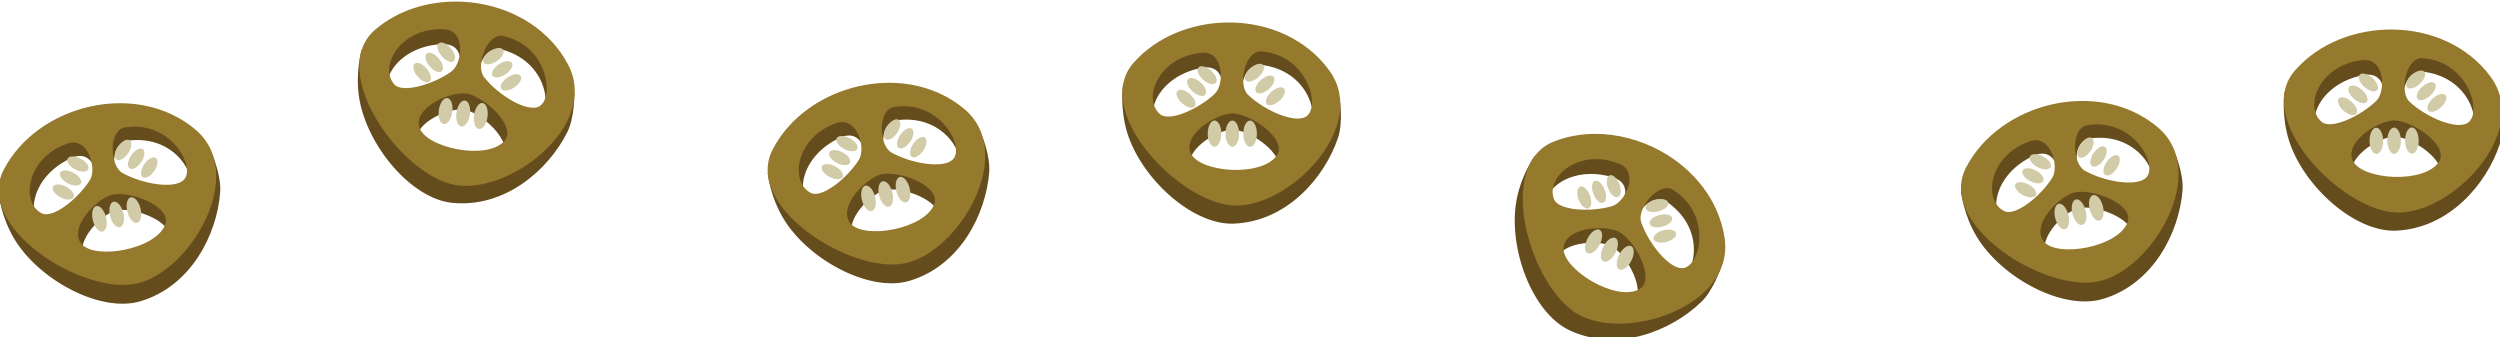 <?xml version="1.0" encoding="UTF-8" standalone="no"?>
<svg
   xmlns:dc="http://purl.org/dc/elements/1.1/"
   xmlns:cc="http://creativecommons.org/ns#"
   xmlns:rdf="http://www.w3.org/1999/02/22-rdf-syntax-ns#"
   xmlns:svg="http://www.w3.org/2000/svg"
   xmlns="http://www.w3.org/2000/svg"
   id="svg8"
   version="1.1"
   viewBox="0 0 114.82 15.5"
   height="58.583"
   width="433.966">
  <defs
     id="defs2" />
  <g
     transform="translate(40.023,-216.301)"
     id="layer1">
    <path
       id="path5245"
       transform="matrix(0.265,0,0,0.265,0,170)"
       d="m -72.15,177.562 c -5.72,0.149 -12.267,2.388 -16.211,5.822 0,0 -1.142,3.879 -0.408,8.375 1.333,8.17 8.973,17.405 16.119,18.117 9.109,0.907 16.628,-5.666 19.922,-12.211 1.328,-2.639 1.236,-6.77 1.236,-6.77 -3.121,-5.991 -10.524,-12.028 -16.871,-13.092 h -0.002 c -1.19,-0.2 -2.465,-0.276 -3.785,-0.242 z m 134.793,3.561 c -6.433,-0.185 -14.815,3.414 -19.045,8.266 0,0 -0.6,3.998 0.742,8.352 2.44,7.911 11.273,16.013 18.449,15.74 9.148,-0.348 15.693,-7.89 18.061,-14.824 0.954,-2.796 0.299,-6.875 0.299,-6.875 -3.912,-5.507 -12.073,-10.474 -18.506,-10.658 z m 201.199,1.217 c -6.434,-0.124 -14.783,3.556 -18.967,8.447 0,0 -0.562,4.003 0.822,8.344 2.515,7.887 11.424,15.906 18.598,15.564 9.144,-0.436 15.619,-8.037 17.92,-14.994 0.928,-2.805 0.232,-6.879 0.232,-6.879 -3.964,-5.469 -12.171,-10.359 -18.605,-10.482 z m -338.215,0.033 c 4.755,-0.186 3.11,6.063 1.172,7.48 -3.089,2.26 -8.471,3.912 -9.889,2.273 -2.755,-3.184 1.128,-9.458 8.717,-9.754 z m 9.852,0.861 c 0.231,0.017 0.473,0.062 0.727,0.137 8.27,2.443 8.557,11.335 5.693,12.65 -2.081,0.956 -6.925,-1.996 -9.414,-5.199 -1.464,-1.884 -0.473,-7.837 2.994,-7.588 z m 131.715,2.742 c 0.231,-0.015 0.477,-0.004 0.738,0.035 8.527,1.288 10.03,10.056 7.373,11.752 -1.93,1.232 -7.135,-1.03 -10.039,-3.861 -1.708,-1.666 -1.541,-7.698 1.928,-7.926 z m -9.062,0.422 c 3.769,0.023 2.989,5.757 1.371,7.322 -2.75,2.661 -7.858,5.036 -9.486,3.607 -3.165,-2.777 -0.176,-9.523 7.301,-10.855 0.293,-0.052 0.563,-0.076 0.814,-0.074 z m 210.307,0.752 c 0.231,-0.017 0.477,-0.01 0.738,0.027 8.538,1.206 10.125,9.961 7.484,11.682 -1.918,1.25 -7.143,-0.962 -10.074,-3.766 -1.724,-1.649 -1.615,-7.682 1.852,-7.943 z m -9.059,0.508 c 3.769,-0.013 3.044,5.728 1.441,7.309 -2.725,2.687 -7.809,5.11 -9.451,3.697 -3.192,-2.747 -0.268,-9.52 7.195,-10.924 0.292,-0.055 0.563,-0.081 0.814,-0.082 z M 2.232,191.715 c -1.333,-0.015 -2.612,0.101 -3.789,0.365 -6.28,1.407 -13.515,6.962 -16.418,12.707 0,0 0.405,4.022 2.779,7.91 4.315,7.065 14.872,12.739 21.76,10.705 8.779,-2.594 13.264,-11.516 13.848,-18.82 0.235,-2.945 -1.406,-6.738 -1.406,-6.738 -4.183,-3.552 -10.997,-6.066 -16.773,-6.129 z m -73.109,1.98 c 3.008,0.165 9.132,5.735 6.867,8.381 -3.033,3.543 -13.724,1.263 -14.76,-2.4 -0.934,-3.306 4.885,-6.144 7.893,-5.98 z m 279.928,1.164 c -1.333,-0.015 -2.612,0.101 -3.789,0.365 -6.28,1.407 -13.515,6.964 -16.418,12.709 0,0 0.405,4.022 2.779,7.91 4.315,7.065 14.874,12.738 21.762,10.703 8.779,-2.594 13.262,-11.514 13.846,-18.818 0.235,-2.945 -1.406,-6.738 -1.406,-6.738 -4.183,-3.552 -10.997,-6.068 -16.773,-6.131 z m -340.104,0.393 c -1.333,-0.015 -2.612,0.101 -3.789,0.365 -6.28,1.407 -13.515,6.964 -16.418,12.709 0,0 0.403,4.022 2.777,7.91 4.315,7.065 14.874,12.739 21.762,10.705 8.779,-2.594 13.264,-11.516 13.848,-18.82 0.235,-2.945 -1.406,-6.738 -1.406,-6.738 -4.183,-3.552 -10.997,-6.068 -16.773,-6.131 z m 137.377,0.201 c 7.46,0.197 10.514,7.474 8.492,9.629 -1.567,1.67 -7.167,0.762 -10.68,-1.266 -2.204,-1.272 -3.566,-7.886 0.637,-8.305 0.536,-0.053 1.053,-0.072 1.551,-0.059 z m 56.006,1.754 c 3.002,-0.249 9.831,4.431 7.949,7.361 -2.519,3.925 -13.422,3.131 -14.949,-0.355 -1.378,-3.147 3.998,-6.757 7,-7.006 z m -66.266,1 c 3.046,-0.062 3.544,5.067 2.441,6.855 -2.009,3.257 -6.372,6.817 -8.303,5.834 -3.752,-1.911 -2.521,-9.185 4.396,-12.32 0.542,-0.246 1.03,-0.36 1.465,-0.369 z m 267.617,0.221 c 2.999,-0.277 9.873,4.337 8.02,7.285 -2.482,3.948 -13.393,3.257 -14.953,-0.215 -1.408,-3.134 3.934,-6.792 6.934,-7.07 z m -50.537,0.172 c 7.46,0.197 10.514,7.474 8.492,9.629 -1.567,1.67 -7.169,0.762 -10.682,-1.266 -2.204,-1.272 -3.564,-7.886 0.639,-8.305 0.536,-0.053 1.053,-0.072 1.551,-0.059 z m -340.105,0.393 c 7.46,0.197 10.514,7.474 8.492,9.629 -1.567,1.67 -7.167,0.762 -10.68,-1.266 -2.204,-1.272 -3.566,-7.886 0.637,-8.305 0.536,-0.053 1.053,-0.072 1.551,-0.059 z m 250.984,1.338 c -3.259,-0.065 -6.472,0.403 -9.088,1.445 0,0 -2.361,3.282 -3.156,7.768 -1.444,8.152 2.712,19.394 9.221,22.43 8.297,3.869 17.564,0.153 22.838,-4.934 2.127,-2.051 3.406,-5.98 3.406,-5.98 -0.964,-6.686 -5.954,-14.833 -11.592,-17.936 -3.171,-1.746 -7.438,-2.709 -11.629,-2.793 z m 78.859,1.023 c 3.046,-0.062 3.544,5.067 2.441,6.855 -2.009,3.257 -6.372,6.817 -8.303,5.834 -3.752,-1.911 -2.521,-9.185 4.396,-12.32 0.542,-0.246 1.03,-0.36 1.465,-0.369 z m -340.104,0.393 c 3.046,-0.062 3.544,5.067 2.441,6.855 -2.009,3.257 -6.372,6.817 -8.303,5.834 -3.752,-1.911 -2.521,-9.185 4.396,-12.32 0.542,-0.246 1.03,-0.36 1.465,-0.369 z m 261.805,3.121 c 1.216,-0.015 2.526,0.162 3.887,0.58 4.549,1.398 0.93,6.749 -1.367,7.445 -3.662,1.111 -9.29,0.892 -10.086,-1.123 -1.257,-3.182 2.296,-6.839 7.566,-6.902 z M 3.379,207.549 c 3.38,-0.067 9.211,2.478 8.248,5.369 -1.474,4.425 -12.236,6.342 -14.576,3.34 -2.112,-2.71 2.209,-7.532 5.057,-8.514 0.356,-0.123 0.789,-0.186 1.271,-0.195 z m 132.852,1.75 c 0.611,-0.045 1.25,0.125 1.893,0.588 6.996,5.041 4.327,13.528 1.189,13.822 -2.28,0.214 -5.876,-4.176 -7.166,-8.021 -0.657,-1.96 1.437,-6.194 4.084,-6.389 z m 73.967,1.396 c 3.38,-0.067 9.211,2.478 8.248,5.369 -1.474,4.425 -12.236,6.342 -14.576,3.34 -2.112,-2.71 2.209,-7.532 5.057,-8.514 0.356,-0.123 0.789,-0.186 1.271,-0.195 z m -340.104,0.393 c 3.38,-0.067 9.211,2.478 8.248,5.369 -1.474,4.425 -12.236,6.342 -14.576,3.34 -2.111,-2.71 2.207,-7.53 5.055,-8.514 0,0 0.002,0 0.002,0 0.356,-0.122 0.789,-0.186 1.271,-0.195 z m 254.555,5.703 c 1.281,-0.036 2.507,0.137 3.377,0.496 2.784,1.15 6.722,8.432 3.709,10.18 -4.034,2.34 -13.369,-3.347 -13.135,-7.146 0.146,-2.358 3.23,-3.45 6.049,-3.529 z"
       style="fill:#654c1d;fill-opacity:1;stroke:none;stroke-width:1.737px;stroke-linecap:butt;stroke-linejoin:miter;stroke-opacity:1" />
    <path
       id="path5159"
       transform="matrix(0.265,0,0,0.265,0,170)"
       d="m -74.576,182.09 a 2.011,1.042 49.782 0 0 -0.414,0.143 2.011,1.042 49.782 0 0 0.506,2.207 2.011,1.042 49.782 0 0 2.094,0.863 2.011,1.042 49.782 0 0 -0.504,-2.207 2.011,1.042 49.782 0 0 -1.553,-1 2.011,1.042 49.782 0 0 -0.129,-0.006 z m 9.967,0.951 a 1.042,2.011 56.176 0 0 -1.484,0.549 1.042,2.011 56.176 0 0 -1.09,1.986 1.042,2.011 56.176 0 0 2.25,-0.256 1.042,2.011 56.176 0 0 1.09,-1.984 1.042,2.011 56.176 0 0 -0.48,-0.279 1.042,2.011 56.176 0 0 -0.285,-0.016 z m -12.057,0.816 a 2.011,1.042 49.782 0 0 -0.412,0.141 2.011,1.042 49.782 0 0 0.504,2.209 2.011,1.042 49.782 0 0 2.094,0.863 2.011,1.042 49.782 0 0 -0.502,-2.209 2.011,1.042 49.782 0 0 -1.555,-0.998 v 0.002 a 2.011,1.042 49.782 0 0 -0.129,-0.008 z m 13.58,1.457 a 1.042,2.011 56.176 0 0 -1.484,0.549 1.042,2.011 56.176 0 0 -1.09,1.984 1.042,2.011 56.176 0 0 2.25,-0.254 1.042,2.011 56.176 0 0 1.09,-1.984 1.042,2.011 56.176 0 0 -0.48,-0.277 1.042,2.011 56.176 0 0 -0.285,-0.018 z m -15.67,0.311 a 2.011,1.042 49.782 0 0 -0.41,0.141 2.011,1.042 49.782 0 0 0.502,2.209 2.011,1.042 49.782 0 0 2.094,0.863 2.011,1.042 49.782 0 0 -0.502,-2.209 2.011,1.042 49.782 0 0 -1.555,-0.998 2.011,1.042 49.782 0 0 -0.129,-0.006 z m 146.119,0.148 a 1.042,2.011 48.306 0 0 -1.68,0.771 1.042,2.011 48.306 0 0 -0.809,2.115 1.042,2.011 48.306 0 0 2.195,-0.561 1.042,2.011 48.306 0 0 0.809,-2.115 1.042,2.011 48.306 0 0 -0.516,-0.211 z m -10.158,0.434 a 2.011,1.042 41.912 0 0 -0.518,0.209 2.011,1.042 41.912 0 0 0.801,2.117 2.011,1.042 41.912 0 0 2.193,0.57 2.011,1.042 41.912 0 0 -0.801,-2.119 2.011,1.042 41.912 0 0 -1.676,-0.777 z m 211.4,0.738 a 1.042,2.011 47.76 0 0 -1.672,0.787 1.042,2.011 47.76 0 0 -0.787,2.123 1.042,2.011 47.76 0 0 2.188,-0.582 1.042,2.011 47.76 0 0 0.789,-2.123 1.042,2.011 47.76 0 0 -0.518,-0.205 z m -10.154,0.531 a 2.011,1.042 41.366 0 0 -0.516,0.213 2.011,1.042 41.366 0 0 0.822,2.111 2.011,1.042 41.366 0 0 2.197,0.547 2.011,1.042 41.366 0 0 -0.82,-2.111 2.011,1.042 41.366 0 0 -1.684,-0.76 z m -320.014,0.111 a 1.042,2.011 56.176 0 0 -1.484,0.549 1.042,2.011 56.176 0 0 -1.092,1.986 1.042,2.011 56.176 0 0 2.252,-0.256 1.042,2.011 56.176 0 0 1.09,-1.984 1.042,2.011 56.176 0 0 -0.48,-0.279 v 0.002 a 1.042,2.011 56.176 0 0 -0.285,-0.018 z m 130.746,0.23 a 1.042,2.011 48.306 0 0 -1.68,0.768 1.042,2.011 48.306 0 0 -0.809,2.117 1.042,2.011 48.306 0 0 2.195,-0.561 1.042,2.011 48.306 0 0 0.809,-2.117 1.042,2.011 48.306 0 0 -0.516,-0.207 z m -13.807,0.426 v 0.002 a 2.011,1.042 41.912 0 0 -0.518,0.205 2.011,1.042 41.912 0 0 0.801,2.119 2.011,1.042 41.912 0 0 2.193,0.568 2.011,1.042 41.912 0 0 -0.801,-2.119 2.011,1.042 41.912 0 0 -1.676,-0.775 z m 215.068,0.729 a 1.042,2.011 47.76 0 0 -1.672,0.785 1.042,2.011 47.76 0 0 -0.789,2.123 1.042,2.011 47.76 0 0 2.189,-0.582 1.042,2.011 47.76 0 0 0.789,-2.123 1.042,2.011 47.76 0 0 -0.518,-0.203 z m -13.803,0.559 a 2.011,1.042 41.366 0 0 -0.516,0.211 2.011,1.042 41.366 0 0 0.822,2.111 2.011,1.042 41.366 0 0 2.197,0.547 2.011,1.042 41.366 0 0 -0.82,-2.111 2.011,1.042 41.366 0 0 -1.684,-0.758 z m -185.639,0.33 a 1.042,2.011 48.306 0 0 -1.68,0.77 1.042,2.011 48.306 0 0 -0.809,2.115 1.042,2.011 48.306 0 0 2.195,-0.561 1.042,2.011 48.306 0 0 0.809,-2.115 1.042,2.011 48.306 0 0 -0.516,-0.209 z m -17.455,0.42 a 2.011,1.042 41.912 0 0 -0.516,0.207 2.011,1.042 41.912 0 0 0.799,2.119 2.011,1.042 41.912 0 0 2.193,0.568 2.011,1.042 41.912 0 0 -0.801,-2.119 2.011,1.042 41.912 0 0 -1.676,-0.775 z m 218.736,0.717 a 1.042,2.011 47.76 0 0 -1.672,0.785 1.042,2.011 47.76 0 0 -0.789,2.125 1.042,2.011 47.76 0 0 2.189,-0.582 1.042,2.011 47.76 0 0 0.789,-2.123 1.042,2.011 47.76 0 0 -0.518,-0.205 z m -17.451,0.586 a 2.011,1.042 41.366 0 0 -0.514,0.213 2.011,1.042 41.366 0 0 0.82,2.111 2.011,1.042 41.366 0 0 2.197,0.547 2.011,1.042 41.366 0 0 -0.82,-2.111 2.011,1.042 41.366 0 0 -1.684,-0.76 z m -328.445,0.135 a 1.173,2.265 7.979 0 0 -1.359,2.086 1.173,2.265 7.979 0 0 0.848,2.406 1.173,2.265 7.979 0 0 1.475,-2.08 1.173,2.265 7.979 0 0 -0.846,-2.406 1.173,2.265 7.979 0 0 -0.117,-0.006 z m 3.051,0.428 a 1.173,2.265 7.979 0 0 -1.357,2.086 1.173,2.265 7.979 0 0 0.846,2.406 1.173,2.265 7.979 0 0 1.477,-2.08 1.173,2.265 7.979 0 0 -0.848,-2.406 1.173,2.265 7.979 0 0 -0.117,-0.006 z m 3.053,0.428 a 1.173,2.265 7.979 0 0 -1.357,2.086 1.173,2.265 7.979 0 0 0.846,2.406 1.173,2.265 7.979 0 0 1.477,-2.08 1.173,2.265 7.979 0 0 -0.848,-2.406 1.173,2.265 7.979 0 0 -0.117,-0.006 z m 71.92,2.826 a 1.042,2.011 34.03 0 0 -0.246,0.021 1.042,2.011 34.03 0 0 -1.438,1.16 1.042,2.011 34.03 0 0 -0.264,2.25 1.042,2.011 34.03 0 0 1.99,-1.084 1.042,2.011 34.03 0 0 0.262,-2.25 1.042,2.011 34.03 0 0 -0.305,-0.098 z m 55.057,0.213 a 1.173,2.265 0.109 0 0 -1.18,2.264 1.173,2.265 0.109 0 0 1.17,2.268 1.173,2.265 0.109 0 0 1.176,-2.262 1.173,2.265 0.109 0 0 -1.166,-2.27 z m 3.08,0.008 a 1.173,2.265 0.109 0 0 -1.178,2.264 1.173,2.265 0.109 0 0 1.168,2.268 1.173,2.265 0.109 0 0 1.178,-2.264 1.173,2.265 0.109 0 0 -1.168,-2.268 z m 3.082,0.008 a 1.173,2.265 0.109 0 0 -1.178,2.264 1.173,2.265 0.109 0 0 1.168,2.268 1.173,2.265 0.109 0 0 1.178,-2.264 1.173,2.265 0.109 0 0 -1.168,-2.268 z m 201.336,1.188 a 2.265,1.173 89.563 0 0 -1.154,2.273 2.265,1.173 89.563 0 0 1.188,2.256 2.265,1.173 89.563 0 0 1.156,-2.273 2.265,1.173 89.563 0 0 -1.189,-2.256 z m -3.082,0.021 a 2.265,1.173 89.563 0 0 -1.154,2.275 2.265,1.173 89.563 0 0 1.188,2.256 2.265,1.173 89.563 0 0 1.158,-2.273 2.265,1.173 89.563 0 0 -1.191,-2.258 z m -3.08,0.023 a 2.265,1.173 89.563 0 0 -1.156,2.273 2.265,1.173 89.563 0 0 1.189,2.258 2.265,1.173 89.563 0 0 1.156,-2.275 2.265,1.173 89.563 0 0 -1.189,-2.256 z m -254.127,0.07 a 1.042,2.011 34.03 0 0 -0.244,0.023 1.042,2.011 34.03 0 0 -1.438,1.158 1.042,2.011 34.03 0 0 -0.262,2.25 1.042,2.011 34.03 0 0 1.988,-1.084 1.042,2.011 34.03 0 0 0.262,-2.25 1.042,2.011 34.03 0 0 -0.307,-0.098 z m -11.859,1.365 a 2.011,1.042 27.636 0 0 -0.391,0.051 2.011,1.042 27.636 0 0 -0.451,0.33 2.011,1.042 27.636 0 0 1.301,1.855 2.011,1.042 27.636 0 0 2.264,0.01 2.011,1.042 27.636 0 0 -1.299,-1.855 2.011,1.042 27.636 0 0 -1.424,-0.391 z m 14.129,0.166 a 1.042,2.011 34.03 0 0 -0.246,0.021 1.042,2.011 34.03 0 0 -1.438,1.162 1.042,2.011 34.03 0 0 -0.262,2.248 1.042,2.011 34.03 0 0 1.988,-1.084 1.042,2.011 34.03 0 0 0.262,-2.248 1.042,2.011 34.03 0 0 -0.305,-0.1 z m 202.283,0.084 a 1.042,2.011 34.03 0 0 -0.246,0.021 1.042,2.011 34.03 0 0 -1.438,1.16 1.042,2.011 34.03 0 0 -0.262,2.25 1.042,2.011 34.03 0 0 1.988,-1.084 1.042,2.011 34.03 0 0 0.262,-2.25 1.042,2.011 34.03 0 0 -0.305,-0.098 z M -128.875,198.94 a 1.042,2.011 34.03 0 0 -0.246,0.021 1.042,2.011 34.03 0 0 -1.438,1.16 1.042,2.011 34.03 0 0 -0.262,2.25 1.042,2.011 34.03 0 0 1.988,-1.084 1.042,2.011 34.03 0 0 0.264,-2.25 1.042,2.011 34.03 0 0 -0.307,-0.098 z m 342.373,1.139 a 1.042,2.011 34.03 0 0 -0.246,0.023 1.042,2.011 34.03 0 0 -1.438,1.158 1.042,2.011 34.03 0 0 -0.262,2.25 1.042,2.011 34.03 0 0 1.988,-1.084 1.042,2.011 34.03 0 0 0.262,-2.25 1.042,2.011 34.03 0 0 -0.305,-0.098 z m -340.105,0.393 a 1.042,2.011 34.03 0 0 -0.244,0.023 1.042,2.011 34.03 0 0 -1.438,1.158 1.042,2.011 34.03 0 0 -0.264,2.25 1.042,2.011 34.03 0 0 1.99,-1.084 1.042,2.011 34.03 0 0 0.262,-2.25 1.042,2.011 34.03 0 0 -0.307,-0.098 z m 120.156,0.252 a 2.011,1.042 27.636 0 0 -0.391,0.051 2.011,1.042 27.636 0 0 -0.451,0.326 2.011,1.042 27.636 0 0 1.299,1.855 2.011,1.042 27.636 0 0 2.266,0.012 2.011,1.042 27.636 0 0 -1.299,-1.855 2.011,1.042 27.636 0 0 -1.424,-0.389 z m 208.088,0.721 a 2.011,1.042 27.636 0 0 -0.391,0.051 2.011,1.042 27.636 0 0 -0.451,0.328 2.011,1.042 27.636 0 0 1.301,1.855 2.011,1.042 27.636 0 0 2.264,0.012 2.011,1.042 27.636 0 0 -1.297,-1.855 2.011,1.042 27.636 0 0 -1.426,-0.391 z m 14.129,0.166 a 1.042,2.011 34.03 0 0 -0.246,0.021 1.042,2.011 34.03 0 0 -1.438,1.16 1.042,2.011 34.03 0 0 -0.262,2.25 1.042,2.011 34.03 0 0 1.988,-1.084 1.042,2.011 34.03 0 0 0.262,-2.25 1.042,2.011 34.03 0 0 -0.305,-0.098 z m -354.232,0.227 a 2.011,1.042 27.636 0 0 -0.393,0.051 2.011,1.042 27.636 0 0 -0.449,0.328 2.011,1.042 27.636 0 0 1.299,1.855 2.011,1.042 27.636 0 0 2.266,0.012 2.011,1.042 27.636 0 0 -1.299,-1.855 2.011,1.042 27.636 0 0 -1.424,-0.391 z m 14.129,0.166 a 1.042,2.011 34.03 0 0 -0.246,0.021 1.042,2.011 34.03 0 0 -1.438,1.16 1.042,2.011 34.03 0 0 -0.262,2.25 1.042,2.011 34.03 0 0 1.988,-1.084 1.042,2.011 34.03 0 0 0.262,-2.25 1.042,2.011 34.03 0 0 -0.305,-0.098 z m 116.617,1.145 a 2.011,1.042 27.636 0 0 -0.391,0.051 2.011,1.042 27.636 0 0 -0.449,0.328 2.011,1.042 27.636 0 0 1.299,1.855 2.011,1.042 27.636 0 0 2.264,0.012 2.011,1.042 27.636 0 0 -1.299,-1.855 2.011,1.042 27.636 0 0 -1.424,-0.391 z m 208.088,0.723 a 2.011,1.042 27.636 0 0 -0.391,0.051 2.011,1.042 27.636 0 0 -0.451,0.326 2.011,1.042 27.636 0 0 1.301,1.855 2.011,1.042 27.636 0 0 2.264,0.012 2.011,1.042 27.636 0 0 -1.297,-1.855 2.011,1.042 27.636 0 0 -1.426,-0.389 z m -340.104,0.393 a 2.011,1.042 27.636 0 0 -0.391,0.051 2.011,1.042 27.636 0 0 -0.451,0.326 2.011,1.042 27.636 0 0 1.299,1.855 2.011,1.042 27.636 0 0 2.266,0.012 2.011,1.042 27.636 0 0 -1.299,-1.855 2.011,1.042 27.636 0 0 -1.424,-0.389 z m 267.881,0.811 a 2.011,1.042 69.097 0 0 -0.209,0.037 2.011,1.042 69.097 0 0 -0.254,2.25 2.011,1.042 69.097 0 0 1.691,1.508 2.011,1.042 69.097 0 0 0.256,-2.25 2.011,1.042 69.097 0 0 -1.137,-1.457 2.011,1.042 69.097 0 0 -0.348,-0.088 z M 5.117,205.381 a 2.265,1.173 75.833 0 0 -0.203,0.018 2.265,1.173 75.833 0 0 -0.582,2.482 2.265,1.173 75.833 0 0 1.691,1.91 2.265,1.173 75.833 0 0 0.584,-2.484 2.265,1.173 75.833 0 0 -1.49,-1.926 z m 120.471,0.668 a 2.011,1.042 69.097 0 0 -0.207,0.035 2.011,1.042 69.097 0 0 -0.254,2.252 2.011,1.042 69.097 0 0 1.689,1.508 2.011,1.042 69.097 0 0 0.256,-2.25 2.011,1.042 69.097 0 0 -1.137,-1.455 2.011,1.042 69.097 0 0 -0.348,-0.09 z m -123.459,0.086 a 2.265,1.173 75.833 0 0 -0.203,0.018 2.265,1.173 75.833 0 0 -0.582,2.482 2.265,1.173 75.833 0 0 1.691,1.91 2.265,1.173 75.833 0 0 0.584,-2.484 2.265,1.173 75.833 0 0 -1.49,-1.926 z m 196.969,0.158 a 2.011,1.042 27.636 0 0 -0.391,0.051 2.011,1.042 27.636 0 0 -0.449,0.328 2.011,1.042 27.636 0 0 1.299,1.855 2.011,1.042 27.636 0 0 2.264,0.012 2.011,1.042 27.636 0 0 -1.297,-1.855 2.011,1.042 27.636 0 0 -1.426,-0.391 z m -340.104,0.393 a 2.011,1.042 27.636 0 0 -0.391,0.051 2.011,1.042 27.636 0 0 -0.449,0.328 2.011,1.042 27.636 0 0 1.299,1.855 2.011,1.042 27.636 0 0 2.264,0.012 2.011,1.042 27.636 0 0 -1.299,-1.855 2.011,1.042 27.636 0 0 -1.424,-0.391 z m 140.146,0.203 a 2.265,1.173 75.833 0 0 -0.201,0.018 2.265,1.173 75.833 0 0 -0.584,2.484 2.265,1.173 75.833 0 0 1.693,1.908 2.265,1.173 75.833 0 0 0.582,-2.482 2.265,1.173 75.833 0 0 -1.49,-1.928 z m 123.893,0.137 a 2.011,1.042 69.097 0 0 -0.209,0.037 2.011,1.042 69.097 0 0 -0.256,2.25 2.011,1.042 69.097 0 0 1.691,1.508 2.011,1.042 69.097 0 0 0.256,-2.25 2.011,1.042 69.097 0 0 -1.137,-1.457 2.011,1.042 69.097 0 0 -0.346,-0.088 z m 88.902,1.502 a 2.265,1.173 75.833 0 0 -0.201,0.016 2.265,1.173 75.833 0 0 -0.582,2.484 2.265,1.173 75.833 0 0 1.689,1.91 2.265,1.173 75.833 0 0 0.584,-2.484 2.265,1.173 75.833 0 0 -1.49,-1.926 z m -340.104,0.393 a 2.265,1.173 75.833 0 0 -0.203,0.016 2.265,1.173 75.833 0 0 -0.582,2.484 2.265,1.173 75.833 0 0 1.691,1.91 2.265,1.173 75.833 0 0 0.584,-2.484 2.265,1.173 75.833 0 0 -1.49,-1.926 z m 264.961,0.295 a 1.042,2.011 75.491 0 0 -0.912,0.119 1.042,2.011 75.491 0 0 -1.686,1.512 1.042,2.011 75.491 0 0 2.209,0.506 1.042,2.011 75.491 0 0 1.686,-1.514 1.042,2.011 75.491 0 0 -0.363,-0.422 1.042,2.011 75.491 0 0 -0.934,-0.201 z m 72.154,0.066 a 2.265,1.173 75.833 0 0 -0.201,0.018 2.265,1.173 75.833 0 0 -0.582,2.482 2.265,1.173 75.833 0 0 1.689,1.91 2.265,1.173 75.833 0 0 0.584,-2.484 2.265,1.173 75.833 0 0 -1.49,-1.926 z m -340.104,0.393 a 2.265,1.173 75.833 0 0 -0.203,0.018 2.265,1.173 75.833 0 0 -0.582,2.482 2.265,1.173 75.833 0 0 1.691,1.91 2.265,1.173 75.833 0 0 0.584,-2.484 2.265,1.173 75.833 0 0 -1.49,-1.926 z m 337.115,0.361 a 2.265,1.173 75.833 0 0 -0.199,0.018 2.265,1.173 75.833 0 0 -0.584,2.482 2.265,1.173 75.833 0 0 1.691,1.91 2.265,1.173 75.833 0 0 0.582,-2.484 2.265,1.173 75.833 0 0 -1.49,-1.926 z m -340.104,0.393 a 2.265,1.173 75.833 0 0 -0.201,0.018 2.265,1.173 75.833 0 0 -0.584,2.482 2.265,1.173 75.833 0 0 1.693,1.91 2.265,1.173 75.833 0 0 0.582,-2.482 2.265,1.173 75.833 0 0 -1.49,-1.928 z m 271.625,1.436 a 1.042,2.011 75.491 0 0 -0.912,0.119 1.042,2.011 75.491 0 0 -1.688,1.512 1.042,2.011 75.491 0 0 2.209,0.506 1.042,2.011 75.491 0 0 1.686,-1.514 1.042,2.011 75.491 0 0 -0.363,-0.42 1.042,2.011 75.491 0 0 -0.932,-0.203 z m -11.627,2.629 a 1.173,2.265 27.294 0 0 -1.729,1.545 1.173,2.265 27.294 0 0 0.006,2.553 1.173,2.265 27.294 0 0 2.08,-1.477 1.173,2.265 27.294 0 0 -0.004,-2.551 1.173,2.265 27.294 0 0 -0.354,-0.07 z m 12.312,0.021 a 1.042,2.011 75.491 0 0 -0.914,0.119 1.042,2.011 75.491 0 0 -1.686,1.512 1.042,2.011 75.491 0 0 2.209,0.506 1.042,2.011 75.491 0 0 1.686,-1.514 1.042,2.011 75.491 0 0 -0.363,-0.422 1.042,2.011 75.491 0 0 -0.932,-0.201 z m -9.576,1.393 a 1.173,2.265 27.294 0 0 -1.725,1.545 1.173,2.265 27.294 0 0 0.002,2.551 1.173,2.265 27.294 0 0 2.082,-1.477 1.173,2.265 27.294 0 0 -0.004,-2.551 1.173,2.265 27.294 0 0 -0.355,-0.068 z m 2.74,1.414 a 1.173,2.265 27.294 0 0 -1.727,1.543 1.173,2.265 27.294 0 0 0.002,2.551 1.173,2.265 27.294 0 0 2.082,-1.475 1.173,2.265 27.294 0 0 -0.004,-2.551 1.173,2.265 27.294 0 0 -0.354,-0.068 z"
       style="fill:#d2cba7;fill-opacity:1;stroke:none;stroke-width:8.463;stroke-linecap:butt;stroke-linejoin:miter;stroke-miterlimit:4;stroke-dasharray:none;stroke-opacity:1" />
    <path
       id="path5134"
       transform="matrix(0.265,0,0,0.265,0,170)"
       d="m -71.617,174.998 c -5.22,-0.094 -10.432,1.487 -14.365,4.844 -8.493,7.248 4.368,25.171 13.77,26.928 9.402,1.756 25.285,-10.269 19.6,-20.934 -3.136,-5.883 -9.057,-9.446 -15.404,-10.506 -1.19,-0.199 -2.395,-0.31 -3.6,-0.332 z m 133.059,3.621 c -6.032,0.127 -12.005,2.477 -15.971,6.936 -7.421,8.343 7.771,24.335 17.324,24.787 9.554,0.452 23.643,-13.634 16.551,-23.42 -3.912,-5.398 -10.265,-8.116 -16.697,-8.297 -0.402,-0.011 -0.805,-0.014 -1.207,-0.006 z m -135.453,1.176 c 3.758,0.213 3.127,5.951 1.193,7.336 -3.081,2.207 -8.459,3.815 -9.881,2.205 -2.763,-3.13 1.166,-9.967 8.688,-9.541 z m 337.834,0.047 c -6.434,-0.12 -12.925,2.298 -17.109,7.094 -7.341,8.413 8.001,24.26 17.559,24.621 9.557,0.361 23.511,-13.858 16.326,-23.576 -3.963,-5.361 -10.341,-8.019 -16.775,-8.139 z m -328.121,1.078 c 0.169,-0.009 0.342,0.004 0.518,0.043 7.795,1.733 8.932,10.976 6.072,12.258 -2.077,0.932 -6.929,-1.976 -9.426,-5.123 -1.469,-1.851 0.298,-7.049 2.836,-7.178 z M 67.615,183.625 c 7.959,0.649 10.352,9.649 7.695,11.311 -1.93,1.207 -7.134,-1.009 -10.039,-3.785 -1.822,-1.741 -0.521,-7.759 2.344,-7.525 z m -10.295,0.242 c 3.752,-0.304 3.913,5.469 2.188,7.105 -2.75,2.608 -7.858,4.936 -9.486,3.535 -3.165,-2.722 -0.211,-10.033 7.299,-10.641 z m 211.518,0.928 c 7.965,0.574 10.442,9.549 7.801,11.236 -1.919,1.226 -7.143,-0.941 -10.074,-3.689 -1.839,-1.724 -0.593,-7.753 2.273,-7.547 z m -10.293,0.34 c 3.749,-0.34 3.964,5.431 2.254,7.084 -2.725,2.634 -7.809,5.012 -9.451,3.627 -3.191,-2.692 -0.306,-10.032 7.197,-10.711 z M 2.609,189.074 c -1.603,0.032 -3.208,0.229 -4.777,0.582 -6.279,1.411 -12.011,5.3 -14.938,10.951 -5.134,9.915 13.532,21.667 22.902,19.75 9.37,-1.918 19.55,-19.042 10.264,-26.777 -3.842,-3.2 -8.642,-4.601 -13.451,-4.506 z m -73.096,1.83 c 3.007,0.17 9.146,5.648 6.889,8.236 -3.022,3.466 -13.717,1.203 -14.762,-2.393 -0.943,-3.245 4.866,-6.013 7.873,-5.844 z m 279.914,1.316 c -1.603,0.032 -3.208,0.229 -4.777,0.582 -6.279,1.411 -12.011,5.3 -14.938,10.951 -5.134,9.915 13.532,21.667 22.902,19.75 9.37,-1.918 19.55,-19.042 10.264,-26.777 -3.842,-3.2 -8.642,-4.601 -13.451,-4.506 z m -340.105,0.393 c -1.603,0.032 -3.206,0.229 -4.775,0.582 -6.279,1.411 -12.011,5.3 -14.938,10.951 -5.134,9.915 13.532,21.667 22.902,19.75 9.37,-1.918 19.55,-19.042 10.264,-26.777 -3.842,-3.2 -8.644,-4.601 -13.453,-4.506 z m 135.994,0.521 c 6.978,-0.197 10.838,7.083 8.809,9.207 -1.573,1.646 -7.163,0.78 -10.662,-1.193 -2.195,-1.238 -2.418,-7.391 0.416,-7.871 0.492,-0.083 0.972,-0.129 1.438,-0.143 z m 57.02,1.256 c 3.002,-0.244 9.831,4.344 7.949,7.217 -2.519,3.847 -13.422,3.067 -14.949,-0.352 -1.378,-3.085 3.998,-6.621 7,-6.865 z m 201.324,1.219 c 2.999,-0.272 9.871,4.25 8.018,7.141 -2.483,3.871 -13.391,3.195 -14.951,-0.209 -1.408,-3.072 3.934,-6.659 6.934,-6.932 z m -268.457,0.281 c 2.67,0.274 3.741,4.748 2.631,6.508 -2.022,3.206 -6.397,6.721 -8.32,5.766 -3.739,-1.857 -2.678,-9.672 4.449,-12.113 0.445,-0.152 0.859,-0.199 1.24,-0.16 z m 216.932,0.391 c 6.978,-0.197 10.838,7.083 8.809,9.207 -1.573,1.646 -7.163,0.78 -10.662,-1.193 -2.195,-1.238 -2.416,-7.391 0.418,-7.871 0.492,-0.083 0.97,-0.129 1.436,-0.143 z m -340.104,0.393 c 6.978,-0.197 10.838,7.083 8.809,9.207 -1.573,1.646 -7.163,0.78 -10.662,-1.193 -2.195,-1.238 -2.418,-7.391 0.416,-7.871 0.492,-0.083 0.972,-0.129 1.438,-0.143 z m 253.279,1.25 c -2.375,0.018 -4.731,0.433 -6.957,1.295 -10.413,4.031 -4.206,25.198 4.086,29.965 8.292,4.767 27.259,-1.327 25.422,-13.271 -1.013,-6.589 -5.423,-11.91 -11.062,-15.01 -3.525,-1.938 -7.531,-3.009 -11.488,-2.979 z m 76.711,1.113 c 2.67,0.274 3.741,4.746 2.631,6.506 -2.022,3.206 -6.397,6.721 -8.32,5.766 -3.739,-1.857 -2.678,-9.671 4.449,-12.111 0.445,-0.152 0.859,-0.199 1.24,-0.16 z m -340.104,0.393 c 2.67,0.274 3.741,4.746 2.631,6.506 -2.022,3.206 -6.399,6.721 -8.322,5.766 -3.739,-1.857 -2.677,-9.671 4.451,-12.111 0.445,-0.152 0.859,-0.199 1.24,-0.16 z m 263.98,2.863 c 1.192,0.038 2.461,0.298 3.766,0.84 3.476,1.444 0.982,6.651 -1.301,7.318 -3.638,1.064 -9.244,0.8 -10.053,-1.189 -1.277,-3.142 2.423,-7.133 7.588,-6.969 z M 2.688,204.814 c 3.377,-0.081 9.188,2.388 8.213,5.23 -1.493,4.349 -12.251,6.284 -14.574,3.348 -2.097,-2.65 2.243,-7.404 5.092,-8.381 0.356,-0.122 0.787,-0.186 1.27,-0.197 z m 135.273,2.514 c 0.339,0.01 0.667,0.101 0.973,0.291 6.783,4.214 4.798,13.312 1.676,13.576 -2.269,0.192 -5.886,-4.157 -7.201,-7.953 -0.722,-2.084 2.18,-5.987 4.553,-5.914 z m 71.547,0.633 c 3.377,-0.081 9.188,2.388 8.213,5.23 -1.493,4.349 -12.251,6.284 -14.574,3.348 -2.097,-2.65 2.241,-7.404 5.09,-8.381 0.356,-0.122 0.789,-0.186 1.271,-0.197 z m -340.105,0.393 c 3.377,-0.081 9.188,2.388 8.213,5.23 -1.493,4.349 -12.251,6.284 -14.574,3.348 -2.097,-2.65 2.241,-7.404 5.09,-8.381 0.356,-0.122 0.789,-0.186 1.271,-0.197 z m 257.305,5.924 c 0.994,0.045 1.916,0.217 2.611,0.506 2.782,1.155 6.759,8.357 3.773,10.053 -3.998,2.271 -13.34,-3.404 -13.137,-7.143 0.137,-2.53 3.77,-3.551 6.752,-3.416 z"
       style="fill:#95792d;fill-opacity:1;stroke:none;stroke-width:1.72px;stroke-linecap:butt;stroke-linejoin:miter;stroke-opacity:1" />
  </g>
</svg>
